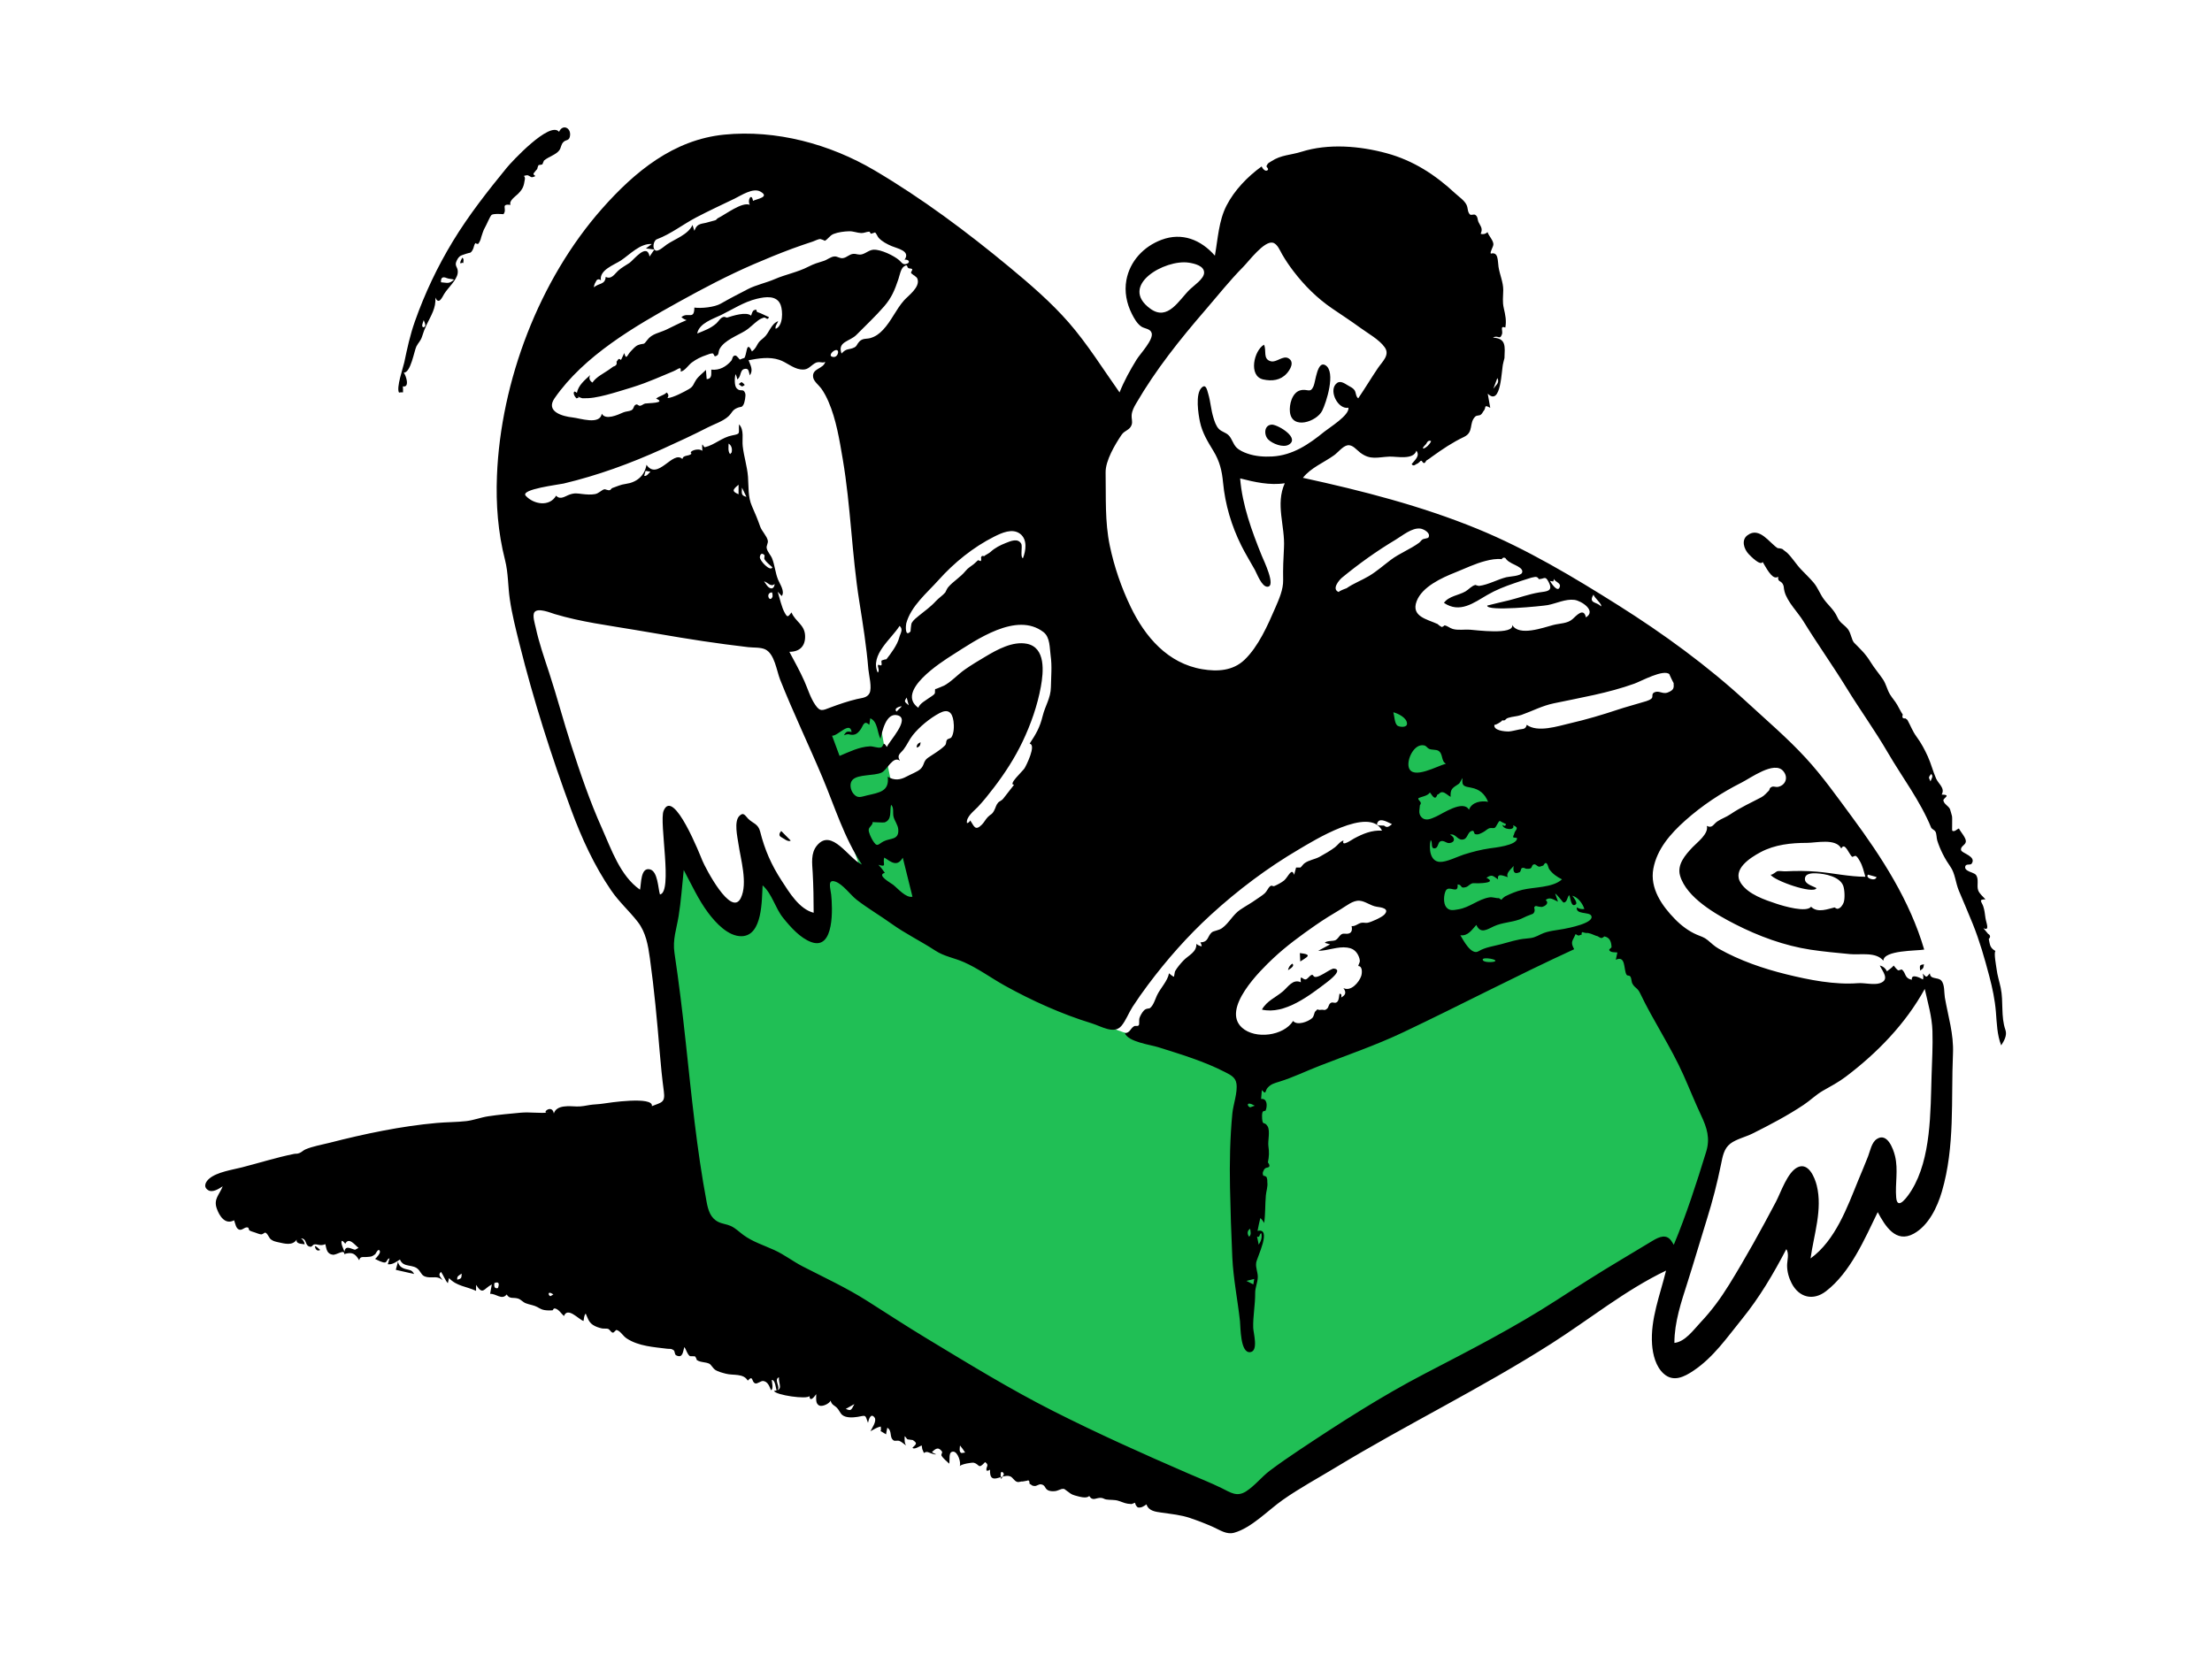 <svg width="363" height="273" viewBox="0 0 363 273" fill="none" xmlns="http://www.w3.org/2000/svg">
<path fill-rule="evenodd" clip-rule="evenodd" d="M107.501 149.267C109.183 161.884 110.865 174.501 112.548 187.119L113.906 197.307C114.078 198.593 113.916 201.129 114.569 202.28C114.8 202.686 115.406 202.879 115.852 203.118C117.387 203.942 118.922 204.767 120.457 205.591C133.442 212.562 146.427 219.534 159.412 226.505C171.874 233.195 184.335 239.886 196.797 246.577C198.087 247.269 200.172 249.076 201.564 248.6C202.888 248.147 204.24 247.031 205.442 246.328C207.748 244.976 210.054 243.625 212.36 242.273C226.315 234.095 240.27 225.916 254.225 217.738C259.982 214.364 265.74 210.99 271.497 207.616C273.072 206.693 274.648 205.769 276.223 204.846C277.047 204.363 277.154 204.38 277.479 203.561C278.691 200.497 279.252 196.987 280.11 193.808C281.056 190.304 282.001 186.801 282.947 183.298C283.368 181.734 283.17 181.532 282.483 180.023C281.122 177.036 279.762 174.05 278.401 171.063C275.381 164.434 272.362 157.805 269.341 151.176C268.12 148.496 265.178 146.609 263.061 144.638L230.179 114.024C229.344 113.246 228.509 112.469 227.674 111.691C227.536 116.365 226.613 121.389 227.967 125.904C230.19 133.313 232.413 140.722 234.635 148.132C235.71 151.713 236.784 155.294 237.858 158.875C238.058 159.541 239.273 162.179 238.949 162.764C238.768 163.089 237.233 163.417 236.901 163.543C235.473 164.087 234.044 164.63 232.616 165.173C228.636 166.687 224.657 168.201 220.677 169.715C217.098 171.077 213.519 172.439 209.939 173.8C208.726 174.262 207.3 175.117 206.018 175.046C204.872 174.982 203.568 174.415 202.458 174.129C200.507 173.627 198.556 173.124 196.605 172.621C192.773 171.634 188.941 170.647 185.109 169.66C180.798 168.55 177.157 165.288 173.47 162.874C167.132 158.724 160.794 154.574 154.457 150.425C153.006 149.475 153.001 148.933 152.423 147.199C151.123 143.301 149.824 139.403 148.525 135.505C147.831 133.423 146.978 131.333 146.454 129.202C145.589 125.686 145.077 122.046 144.392 118.49C144.186 117.417 143.979 116.344 143.773 115.272C141.119 116.348 138.465 117.426 135.81 118.503C135.426 118.659 133.551 119.125 133.385 119.507C133.279 119.749 133.837 120.846 133.916 121.082C136.117 127.6 138.318 134.117 140.519 140.635C141.211 142.685 141.903 144.736 142.595 146.786C140.941 144.186 139.287 141.587 137.633 138.987C136.333 143.359 135.033 147.731 133.733 152.103C130.661 148.558 127.589 145.013 124.516 141.469C123.453 145.013 122.389 148.558 121.326 152.103C118.017 147.731 114.709 143.359 111.4 138.987C111.007 141.269 110.613 143.55 110.22 145.832C110.101 146.52 110.125 148.496 109.667 149.041C109.289 149.49 108.202 149.267 107.501 149.267Z" fill="#20BF55"/>
<path fill-rule="evenodd" clip-rule="evenodd" d="M316.982 176.54C316.796 182.48 316.925 190.189 313.675 195.411C313.15 196.254 311.373 198.879 311.175 196.57C310.98 194.303 311.538 192.057 310.985 189.764C310.69 188.536 309.695 185.856 307.996 186.964C307.13 187.529 306.901 188.924 306.562 189.805C306.061 191.108 305.5 192.39 304.972 193.683C303.128 198.196 301.219 203.581 297.121 206.568C297.657 202.676 299.119 198.521 298.136 194.587C297.802 193.247 296.787 190.798 295.04 191.584C293.338 192.349 292.235 195.765 291.432 197.285C288.996 201.896 286.505 206.42 283.763 210.859C282.384 213.091 280.894 215.132 279.089 217.042C277.961 218.236 276.554 220.255 274.776 220.433C274.776 217.029 275.896 213.74 276.918 210.534C278.018 207.087 279.021 203.611 280.101 200.157C281.038 197.161 281.807 194.188 282.43 191.116C282.688 189.846 282.893 188.53 283.976 187.71C284.949 186.972 286.487 186.621 287.572 186.079C290.422 184.655 293.354 183.119 296.001 181.349C297.089 180.622 298.025 179.684 299.163 179.032C300.46 178.289 301.671 177.664 302.871 176.759C308.048 172.854 312.716 168.05 315.861 162.331C316.372 164.628 317.048 166.873 317.123 169.242C317.199 171.67 317.059 174.114 316.982 176.54ZM274.369 203.84C273.541 202.441 272.28 203.014 271.168 203.688C269.443 204.734 267.713 205.773 265.979 206.806C262.451 208.908 258.988 211.12 255.541 213.352C248.524 217.894 241.262 221.612 233.864 225.456C226.714 229.172 219.847 233.593 213.147 238.063C211.537 239.137 209.939 240.236 208.393 241.401C207.02 242.435 205.923 243.887 204.478 244.808C202.974 245.766 201.94 244.989 200.501 244.282C198.701 243.398 196.826 242.657 194.987 241.86C187.564 238.641 180.12 235.301 172.899 231.648C165.722 228.018 158.922 223.835 152.045 219.681C148.77 217.703 145.551 215.599 142.321 213.548C138.883 211.365 135.323 209.73 131.717 207.874C130.121 207.053 128.708 205.938 127.069 205.192C125.346 204.407 123.526 203.844 121.984 202.712C121.292 202.205 120.709 201.598 119.918 201.239C119.269 200.944 118.532 200.895 117.891 200.582C116.588 199.945 116.214 198.653 115.962 197.309C114.338 188.682 113.475 179.816 112.534 171.092C112.005 166.187 111.415 161.3 110.684 156.421C110.354 154.221 111.017 152.516 111.365 150.376C111.771 147.877 111.932 145.325 112.204 142.808C113.489 145.188 114.6 147.686 116.234 149.858C117.439 151.459 119.497 153.729 121.716 153.675C125.165 153.592 125.007 147.677 125.146 145.329C126.717 146.731 127.193 149.015 128.497 150.644C129.687 152.13 131.307 153.975 133.135 154.641C136.984 156.043 136.614 148.898 136.402 146.872C136.296 145.856 135.722 144.248 137.084 144.711C138.337 145.138 139.558 146.907 140.612 147.718C142.433 149.122 144.432 150.287 146.3 151.627C148.619 153.289 151.121 154.49 153.485 156.037C154.964 157.005 156.577 157.223 158.189 157.935C160.55 158.978 162.637 160.533 164.884 161.783C169.336 164.259 174.274 166.479 179.143 167.971C180.718 168.454 182.817 169.815 184.012 168.416C184.748 167.555 185.232 166.241 185.856 165.276C186.647 164.054 187.486 162.865 188.357 161.7C191.455 157.559 194.892 153.649 198.71 150.156C203.151 146.093 208.008 142.437 213.202 139.392C215.434 138.084 224.754 132.219 226.802 136.347C225.119 136.242 223.66 136.858 222.22 137.629C221.869 137.817 220.057 139.111 220.481 137.97C219.955 138.069 219.493 138.755 219.095 139.06C218.406 139.588 217.361 140.197 216.564 140.634C215.775 141.065 214.801 141.171 214.083 141.694C213.82 141.885 213.661 142.195 213.411 142.401L212.693 142.407C212.586 142.804 212.478 143.201 212.371 143.599C211.966 142.299 211.387 143.99 210.71 144.539C210.302 144.869 209.657 145.209 209.178 145.422C208.819 145.581 208.764 145.211 208.416 145.492C208.107 145.742 207.91 146.293 207.577 146.606C207.169 146.99 206.647 147.288 206.192 147.615C205.321 148.243 204.399 148.735 203.517 149.33C202.329 150.131 201.706 151.507 200.553 152.344C200.007 152.741 199.159 152.787 198.863 153.041C198.122 153.678 198.366 154.644 196.984 154.686C197.109 154.888 197.185 155.106 197.211 155.342C196.882 155.285 196.589 155.149 196.332 154.932C196.39 156.311 195.034 156.803 194.221 157.652C193.752 158.142 193.169 158.83 192.838 159.418C192.783 159.517 192.678 160.303 192.656 160.314C192.53 160.374 191.766 159.703 191.839 159.759C191.625 161.033 190.393 162.237 189.853 163.417C189.568 164.038 189.279 165.037 188.719 165.474C188.567 165.593 188.098 165.469 187.71 165.882C187.426 166.185 187.098 166.744 186.982 167.146C186.905 167.414 186.998 168.108 186.887 168.269C186.685 168.564 186.369 168.268 186.051 168.486C185.464 168.888 185.449 169.516 184.591 169.598C185.183 171.037 188.757 171.48 190.056 171.889C193.731 173.046 197.586 174.201 201.02 175.972C201.909 176.43 202.749 176.807 202.906 177.863C203.126 179.331 202.378 181.284 202.235 182.767C201.848 186.772 201.769 190.896 201.85 194.918C201.926 198.728 202.05 202.574 202.227 206.379C202.392 209.908 203.103 213.366 203.487 216.87C203.592 217.831 203.522 222.167 205.176 221.949C206.556 221.767 205.684 218.805 205.658 217.956C205.601 216.077 205.996 214.158 205.98 212.263C205.972 211.351 206.37 210.566 206.408 209.694C206.446 208.832 206.018 208.151 206.147 207.258C206.27 206.401 208.804 201.47 206.37 202.048C206.513 201.343 206.637 200.632 206.826 199.938C207.086 200.172 207.296 200.445 207.454 200.757C207.67 199.243 207.598 197.731 207.733 196.216C207.793 195.53 208.071 194.778 207.976 194.086C207.994 193.799 207.958 193.517 207.867 193.242C207.717 193.083 207.532 193 207.312 192.992C207.196 192.613 207.166 192.509 207.372 192.137C207.46 191.885 207.635 191.727 207.897 191.665C208.396 191.606 208.453 191.319 208.068 190.804C208.269 189.789 208.295 189.148 208.15 188.135C208.028 187.284 208.476 185.636 208.019 184.878C207.486 183.992 207.221 184.852 207.121 183.624C207.1 183.364 207.083 182.822 207.188 182.563C207.302 182.281 207.646 182.396 207.69 182.296C207.989 181.614 208.009 180.27 206.952 180.387C206.993 179.899 207.035 179.412 207.076 178.924C207.84 179.804 207.573 179.059 208.006 178.571C208.589 177.912 209.16 177.799 209.994 177.538C212.217 176.845 214.359 175.801 216.531 174.955C221.131 173.162 225.817 171.562 230.282 169.443C239.673 164.987 248.878 160.15 258.327 155.812C257.652 154.559 258.072 154.498 258.566 153.322C259.224 153.779 259.086 153.46 259.554 153.432C259.512 153.04 259.634 152.921 259.92 153.077C260.148 153.147 260.382 153.172 260.621 153.151C261.206 153.251 261.684 153.573 262.216 153.696C262.39 153.824 262.582 153.921 262.791 153.986C262.979 153.943 263.139 153.85 263.272 153.707C264.133 153.866 264.423 154.514 264.46 155.453C264.467 155.617 263.967 155.784 264.11 156.003C264.36 156.387 265.033 156.295 265.418 156.344C265.334 156.743 265.249 157.141 265.165 157.539C266.854 156.759 266.414 159.199 266.926 160.001C267.069 160.225 267.387 160.046 267.552 160.305C267.768 160.643 267.703 161.122 267.887 161.459C268.303 162.221 268.719 162.128 269.133 163.001C271.299 167.555 274.18 171.799 276.259 176.452C277.248 178.666 278.141 180.919 279.174 183.114C280.125 185.134 280.669 186.852 279.991 189.058C278.419 194.175 276.738 199.386 274.678 204.33C274.575 204.166 274.472 204.003 274.369 203.84ZM164.727 242.04C164.58 242.291 164.432 242.542 164.285 242.794C163.957 240.909 164.83 241.783 164.727 242.04ZM157.794 238.512C157.322 238.371 157.526 237.599 157.541 237.269C157.84 237.642 158.133 238.021 158.382 238.431C158.186 238.458 157.99 238.485 157.794 238.512ZM138.792 231.269C139.289 230.991 139.646 230.791 140.208 230.476C139.636 231.59 139.636 231.59 138.792 231.269ZM108.898 133.097C108.14 134.958 110.452 146.45 108.3 146.825C107.991 145.816 107.952 143.039 106.674 142.708C105.089 142.296 105.245 145.155 105.028 146.039C101.773 143.774 100.327 139.401 98.772 135.934C96.79 131.516 95.23 126.921 93.74 122.318C92.466 118.382 91.413 114.376 90.126 110.447C89.318 107.979 88.446 105.505 87.902 102.961C87.784 102.408 87.319 101.007 87.714 100.482C88.288 99.718 90.354 100.593 91.02 100.793C95.339 102.093 99.819 102.652 104.256 103.407C109.186 104.246 114.105 105.112 119.064 105.763C120.304 105.925 121.544 106.079 122.784 106.228C123.589 106.325 124.807 106.228 125.572 106.589C127.119 107.319 127.448 110.113 128.022 111.562C130.166 116.968 132.689 122.204 134.946 127.562C136.979 132.388 138.521 137.523 141.444 141.918C139.264 140.952 136.501 135.843 134.066 138.787C133.018 140.054 133.282 141.722 133.366 143.237C133.487 145.428 133.525 147.635 133.525 149.829C131.142 149.21 129.54 146.504 128.289 144.588C126.579 141.97 125.503 139.503 124.746 136.502C124.418 135.202 123.549 135.17 122.776 134.392C122.28 133.892 122.03 133.219 121.319 133.946C120.424 134.86 121.019 137.39 121.174 138.469C121.541 141.037 122.744 144.988 121.574 147.401C119.995 150.657 115.764 142.465 115.269 141.281C115.017 140.679 110.516 129.128 108.898 133.097ZM105.943 77.297C106.209 77.338 106.475 77.378 106.742 77.419C106.527 77.609 106.08 78.274 105.715 78.098C105.791 77.831 105.867 77.564 105.943 77.297ZM120.062 74.267C119.979 74.359 119.895 74.45 119.811 74.542C119.429 74.064 119.564 73.368 119.564 72.815C120.069 73.12 120.193 73.731 120.062 74.267ZM121.203 79.569V81.131C120.145 80.672 120.124 80.435 121.203 79.569ZM122.488 81.555C121.747 81.351 121.658 81.187 121.762 80.047C122.07 80.686 122.272 81.106 122.488 81.555ZM126.757 93.122C126.446 93.921 124.63 92.016 124.696 91.445C124.76 90.901 125.039 90.739 125.424 91.089C125.551 91.205 125.362 91.623 125.443 91.769C125.736 92.295 126.327 92.725 126.757 93.122ZM126.777 97.94C126.322 99.076 125.511 97.287 126.7 97.238C126.778 97.466 126.804 97.7 126.777 97.94ZM125.894 96.148C125.718 95.913 125.547 95.675 125.381 95.432C125.993 95.556 126.48 96.449 127.126 95.853C127.049 96.761 126.404 96.786 125.894 96.148ZM86.282 81.385C85.297 80.31 91.72 79.556 92.495 79.371C98.119 78.03 103.429 76.089 108.687 73.708C111.195 72.573 113.691 71.423 116.14 70.164C117.198 69.62 118.648 69.159 119.531 68.343C120.162 67.761 120.137 67.32 120.956 66.973C121.652 66.679 121.687 66.957 122.006 66.425C122.197 66.106 122.414 64.937 122.302 64.591C121.996 63.647 121.545 64.412 120.912 63.762C120.455 63.293 120.566 61.959 120.691 61.407C120.852 61.67 120.945 61.956 120.97 62.264C121.657 61.925 121.38 60.761 122.132 60.57C122.924 60.369 122.842 60.987 123.049 61.618C123.648 60.739 123.168 59.989 122.844 59.13C124.491 58.822 126.261 58.523 127.894 59.071C129.075 59.467 130.085 60.441 131.332 60.629C132.553 60.813 132.788 60.234 133.688 59.647C134.418 59.17 135.046 59.731 135.422 59.371C135.19 60.587 133.197 60.421 133.442 61.94C133.553 62.624 134.391 63.238 134.772 63.77C135.251 64.438 135.633 65.177 135.959 65.929C137.228 68.857 137.77 72.254 138.302 75.384C139.616 83.112 139.782 90.991 141.018 98.743C141.607 102.436 142.197 106.13 142.503 109.859C142.58 110.791 143.149 112.906 142.683 113.802C142.289 114.56 141.413 114.562 140.644 114.745C139.139 115.103 137.725 115.589 136.281 116.127C134.987 116.61 134.611 116.906 133.78 115.688C132.976 114.51 132.579 113.105 132.004 111.813C131.272 110.167 130.387 108.579 129.538 106.992C131.206 106.992 132.166 106.091 132.122 104.395C132.074 102.517 130.529 102.072 129.893 100.528C129.273 101.332 129.221 101.355 128.78 100.592C128.275 99.718 127.935 98.121 127.626 97.13C127.847 97.366 128.067 97.602 128.288 97.837C128.845 97.071 127.973 95.863 127.681 95.141C127.231 94.026 127.151 92.821 126.724 91.71C126.491 91.104 125.952 90.626 125.82 89.993C125.731 89.57 126.085 89.167 126.001 88.737C125.855 87.988 125.008 87.185 124.745 86.423C124.34 85.252 123.9 84.221 123.397 83.08C122.717 81.535 122.875 79.914 122.75 78.271C122.621 76.566 122.076 74.936 121.883 73.239C121.749 72.066 122.167 70.59 121.28 69.651C121.176 71.212 121.623 71.188 120.157 71.469C118.487 71.788 117.276 73.032 115.697 73.403C115.372 73.48 115.135 72.058 115.262 73.997C114.505 73.438 112.888 74.132 113.491 74.464C113.035 74.953 112.134 74.615 111.984 75.347C110.431 73.837 107.941 78.976 106.091 76.296C105.786 78.112 104.471 79.187 102.705 79.427C101.817 79.547 101.269 79.844 100.481 80.11C100.321 80.163 100.263 80.393 100.073 80.455C99.784 80.55 99.359 80.265 99.151 80.32C98.727 80.433 98.255 80.991 97.662 81.102C96.983 81.23 96.242 81.171 95.562 81.092C94.712 80.994 94.338 80.893 93.506 81.173C92.757 81.425 91.955 82.131 91.261 81.362C90.169 83.251 87.567 82.789 86.282 81.385ZM136.742 58.598C135.916 58.499 136.489 57.788 136.872 57.575C137.911 56.996 137.633 58.705 136.742 58.598ZM91.005 65.374C95.853 58.38 104.145 53.575 111.441 49.531C115.427 47.323 119.494 45.182 123.679 43.374C125.759 42.476 127.864 41.613 129.988 40.824C131.123 40.402 132.271 40.019 133.42 39.637C133.738 39.532 134.315 39.209 134.648 39.24C134.591 39.235 135.474 39.475 135.301 39.55C135.87 39.303 136.141 38.656 136.81 38.398C137.562 38.107 138.52 37.987 139.326 37.961C140.039 37.938 140.656 38.232 141.335 38.255C141.782 38.27 142.161 38.058 142.598 38.027C142.822 38.011 142.802 38.346 142.937 38.365C142.995 38.374 143.591 38.15 143.596 38.154C143.813 38.293 144.005 38.837 144.201 39.05C144.764 39.659 145.589 40.083 146.339 40.403C147.251 40.793 149.477 41.185 148.445 42.628C149.178 42.523 149.519 43.185 148.602 43.353C148.105 43.444 147.892 42.989 147.523 42.678C146.671 41.962 144.601 40.943 143.373 40.989C142.682 41.014 142.149 41.539 141.512 41.729C140.885 41.916 140.574 41.626 140.024 41.672C139.381 41.726 138.967 42.27 138.354 42.367C137.78 42.457 137.46 42.066 136.947 42.093C136.337 42.126 135.747 42.655 135.165 42.833C134.239 43.116 133.559 43.309 132.655 43.778C130.903 44.687 128.947 45.032 127.141 45.815C125.698 46.441 124.061 46.77 122.725 47.462C121.24 48.231 119.748 48.997 118.293 49.833C117.243 50.436 115.107 50.644 113.948 50.49C113.931 52.624 112.881 51.128 111.823 52.063C112.074 52.283 112.358 52.446 112.675 52.55C111.528 53.008 110.468 53.578 109.357 54.104C108.209 54.649 106.984 54.769 106.23 55.798C105.535 56.747 105.77 56.258 104.733 56.631C104.258 56.803 103.844 57.326 103.501 57.677C102.912 58.282 102.782 59.196 102.445 57.955C102.347 58.106 101.961 59.07 101.885 59.094C101.464 58.647 101.403 59.177 101.168 59.367C101.292 59.779 101.114 60.049 100.636 60.177C100.394 60.357 100.148 60.534 99.901 60.707C99.002 61.33 97.857 61.865 97.224 62.794C96.757 62.519 96.584 62.043 96.869 61.558C95.976 62.38 94.912 63.225 94.67 64.491C94.559 64.384 94.43 64.307 94.283 64.259C93.921 64.504 94.393 65.233 94.623 65.397C95.624 65.008 94.372 65.149 95.046 65.212C95.237 65.229 95.434 65.373 95.646 65.375C96.267 65.383 96.85 65.354 97.465 65.259C98.822 65.05 100.156 64.66 101.47 64.27C102.9 63.844 104.331 63.419 105.731 62.898C106.883 62.468 108.016 61.989 109.148 61.512C109.601 61.321 110.053 61.128 110.506 60.939C111.366 60.579 111.82 59.989 111.7 61C112.385 60.887 112.979 59.918 113.505 59.523C114.245 58.967 115.077 58.553 115.954 58.269C116.309 58.155 116.57 58.008 116.937 58.008C117.118 58.007 117.225 58.515 117.339 58.487C118.126 58.296 117.767 57.86 118.121 57.232C118.895 55.859 120.979 55.1 122.259 54.32C123.072 53.825 123.648 53.159 124.398 52.61C124.749 52.354 125.004 52.241 125.372 52.132C125.653 52.049 125.999 52.695 126.181 52.046C125.526 51.778 124.987 51.448 124.357 51.253C123.911 51.114 124.446 50.64 123.739 50.922C123.456 51.036 123.358 51.584 123.254 51.814C122.465 51.11 120.248 51.84 119.312 52.135C119.247 52.155 118.958 52.002 118.822 52.012C118.282 52.048 117.906 52.775 117.55 53.088C116.605 53.921 115.579 54.269 114.415 54.744C114.725 53.052 117.002 52.358 118.331 51.71C120.274 50.762 122.082 49.552 124.209 49.042C125.626 48.702 127.503 48.429 128.115 50.076C128.481 51.063 128.527 53.516 127.288 53.972C127.157 53.511 127.576 53.117 127.702 52.717C126.469 53.188 126.266 54.669 125.329 55.442C124.803 55.877 124.615 56.016 124.36 56.436C124.107 56.852 123.986 57.241 123.394 57.685C122.426 55.629 122.59 58.445 122.099 58.799C122.296 58.657 121.298 59.072 121.418 59.028C121.371 59.045 120.937 58.341 120.655 58.356C120.142 58.383 120.241 58.947 119.994 59.231C119.156 60.194 118.074 60.825 116.726 60.673C116.694 61.358 116.905 62.176 115.97 62.238L115.848 60.72C115.339 61.235 114.669 61.724 114.255 62.32C113.784 62.998 113.835 63.416 113.053 63.868C112.236 64.34 110.499 65.271 109.526 65.352C109.767 65.01 109.724 64.702 109.4 64.428C108.911 64.932 108.189 64.982 107.669 65.437C109.475 66.192 106.281 66.153 105.876 66.238C105.604 66.296 105.368 66.543 105.093 66.598C104.728 66.672 104.681 66.289 104.367 66.41C103.907 66.588 104.094 67.091 103.613 67.343C103.268 67.525 102.682 67.522 102.293 67.694C101.364 68.106 99.387 69.016 98.759 67.912C98.441 69.807 95.194 68.653 93.992 68.526C92.345 68.351 89.478 67.578 91.005 65.374ZM97.92 45.984C98.153 45.785 98.386 45.8 98.619 46.028C98.294 44.313 100.806 43.48 101.902 42.751C103.355 41.784 105.066 39.908 106.968 40.056C106.643 40.297 106.32 40.537 105.996 40.777C106.458 40.837 106.921 40.897 107.383 40.957C107.122 41.34 106.861 41.722 106.6 42.105C106.173 39.752 103.946 42.722 103.302 43.155C102.653 43.591 102.005 43.916 101.428 44.447C100.857 44.974 100.341 45.921 99.397 45.448C99.31 46.791 98.23 46.427 97.483 47.171C97.452 46.704 97.719 46.374 97.92 45.984ZM107.787 39.278C110.086 38.416 112.087 36.824 114.253 35.687C116.322 34.601 118.433 33.625 120.537 32.612C121.604 32.097 123.559 30.767 124.779 31.445C126.424 32.36 124.159 32.656 123.57 32.972C123.352 31.563 122.59 32.84 123.045 33.624C121.789 33.082 119.05 35.204 117.852 35.789C117.581 35.922 117.702 35.998 117.394 36.154C117.318 36.192 116.532 36.371 116.307 36.447C115.179 36.824 114.435 36.525 113.949 37.886C113.848 37.566 113.746 37.245 113.644 36.924C112.938 38.51 110.792 39.204 109.419 40.141C109.065 40.383 108.055 41.321 107.606 41.127C106.982 40.857 107.232 39.485 107.787 39.278ZM149.258 44.058C150.228 44.122 149.292 44.575 149.559 44.874C149.529 44.841 150.143 45.365 150.063 45.221C150.171 45.414 150.432 45.407 150.565 45.801C151.024 47.154 149.02 48.552 148.344 49.32C147.029 50.813 146.27 52.705 144.9 54.15C144.281 54.803 143.666 55.254 142.808 55.498C142.208 55.668 141.573 55.486 141.022 56.063C140.578 56.528 140.678 56.792 140.187 57.039C139.322 57.474 138.941 57.092 138.1 58.034C137.375 56.065 139.456 56.068 140.542 54.968C142.041 53.449 143.683 51.916 145.089 50.291C146.337 48.847 146.837 47.581 147.43 45.828C147.617 45.275 147.821 44.089 148.336 43.742C149.138 43.201 148.656 44.018 149.258 44.058ZM154.03 95.204C156.576 92.357 159.734 89.8 163.157 88.085C164.38 87.472 166.122 86.668 167.39 87.612C168.633 88.537 168.366 90.382 167.865 91.638C167.384 91.45 167.838 89.685 167.588 89.249C167.045 88.297 165.871 88.803 165.073 89.122C164.138 89.495 163.303 89.908 162.563 90.586C162.262 90.861 161.687 91.107 161.494 91.296C161.205 91.176 161.035 91.263 160.984 91.558C161.043 91.739 161.036 91.917 160.962 92.092C160.92 92.148 160.544 91.92 160.49 91.965C160.246 92.174 160.018 92.42 159.778 92.614C159.296 93.003 158.886 93.188 158.443 93.731C157.586 94.78 156.453 95.395 155.593 96.395C155.399 96.622 155.166 97.201 155.122 97.252C154.687 97.76 154.043 98.161 153.552 98.699C152.704 99.627 151.798 100.25 150.819 101.046C150.398 101.389 149.906 101.758 149.626 102.234C149.498 102.452 149.426 103.643 149.421 103.648C148.461 104.7 148.648 102.585 148.721 102.32C149.5 99.466 152.136 97.324 154.03 95.204ZM148.791 114.498C148.91 114.946 149.008 115.317 149.13 115.772C148.369 115.147 148.369 115.147 148.791 114.498ZM147.969 115.966C147.689 116.248 147.408 116.528 147.125 116.806C146.502 116.148 148.083 115.853 147.969 115.966ZM147.573 104.636C147.276 105.84 146.186 107.3 145.436 108.251C145.519 108.146 144.797 108.357 144.714 108.405C144.448 108.559 145.087 109.561 144.162 109.114C143.834 109.299 144.48 110.056 144.034 110.394C142.745 107.457 146.264 104.913 147.627 102.733C148.293 103.345 147.741 103.96 147.573 104.636ZM139.201 120.515C140.141 120.756 140.63 120.604 141.265 119.681C141.646 119.127 141.785 118.145 142.658 118.974L142.812 117.908C144.057 118.419 143.952 120.265 144.496 121.288C144.761 120.13 145.388 116.897 147.309 117.416C149.464 117.998 145.876 121.705 145.543 122.614C144.811 121.476 145.099 122.534 144.54 122.694C144.06 122.832 143.311 122.479 142.728 122.511C140.955 122.608 139.397 123.405 137.777 124.081C137.367 122.975 136.957 121.869 136.547 120.764C137.501 120.837 139.473 118.299 139.753 120.144C139.045 120.021 138.846 120.052 138.502 120.696C138.722 120.584 138.955 120.524 139.201 120.515ZM143.182 134.946C143.179 134.938 145.016 135.051 145.18 134.991C146.437 134.532 145.972 133.106 146.229 132.098C146.747 132.575 146.472 133.444 146.632 134.061C146.82 134.786 147.363 135.403 147.413 136.178C147.528 137.929 146.091 137.54 145.002 138.107C144.071 138.591 143.968 139.2 143.182 137.895C142.97 137.542 142.512 136.622 142.559 136.171C142.605 135.723 143.314 135.351 143.182 134.946ZM144.662 142.523L144.154 141.954C145.668 142.417 144.775 141.72 145.123 140.768C146.285 141.541 147.232 142.337 148.152 140.788L149.74 147.193C148.673 147.444 147.297 145.796 146.565 145.23C146.143 144.903 143.798 143.643 145.206 143.276C145.024 143.025 144.843 142.774 144.662 142.523ZM155.029 122.408C154.147 123.246 153.259 123.716 152.299 124.375C151.457 124.953 151.747 125.617 151.017 126.262C150.533 126.691 149.397 127.128 148.798 127.455C147.731 128.038 146.776 128.149 145.679 127.497C145.977 129.901 144.331 130.089 142.282 130.565C141.304 130.792 140.726 131.139 140.021 130.244C139.539 129.632 139.35 128.522 139.95 127.962C140.903 127.071 143.443 127.379 144.666 126.819C145.594 126.394 146.539 124.001 147.684 124.872C147.093 123.931 147.782 123.677 148.295 123.006C148.858 122.271 149.203 121.411 149.785 120.681C150.891 119.294 152.589 117.899 154.16 117.063C155.542 116.327 156.268 116.848 156.475 118.393C156.579 119.17 156.575 120.327 156.14 121.016C156.002 121.236 155.544 121.238 155.406 121.445C155.164 121.805 155.386 122.068 155.029 122.408ZM171.248 103.764C172.351 104.618 172.243 106.412 172.417 107.633C172.662 109.355 172.484 111.021 172.458 112.775C172.43 114.612 171.529 115.809 171.105 117.531C170.633 119.447 170.024 120.461 168.967 122.069C170.114 122.249 168.407 125.675 168.125 126.119C167.82 126.6 165.355 128.818 166.412 128.818C165.829 129.587 165.195 130.376 164.614 131.123C164.385 131.417 163.984 131.533 163.804 131.74C163.437 132.163 163.415 132.539 163.152 133.032C162.753 133.779 162.622 133.58 162.098 134.122C161.736 134.497 161.499 134.991 161.143 135.351C159.997 136.507 159.851 135.56 159.211 134.669C159.112 134.907 158.938 135.057 158.687 135.118C158.487 134.109 159.868 133.091 160.449 132.478C161.4 131.475 162.269 130.369 163.11 129.271C164.911 126.918 166.529 124.419 167.806 121.742C169.164 118.893 170.249 115.81 170.813 112.701C171.243 110.332 171.651 106.268 168.485 105.666C166.183 105.228 163.645 106.626 161.747 107.759C160.59 108.449 159.427 109.135 158.325 109.911C157.129 110.752 156.095 111.943 154.797 112.619C155.507 112.249 153.164 113.361 153.523 113.048C153.355 113.194 153.5 113.641 153.389 113.842C153.245 114.104 152.742 114.363 152.516 114.532C151.921 114.98 150.969 115.437 150.699 116.176C146.921 113.481 154.433 108.697 156.359 107.479C160.178 105.062 166.825 100.34 171.248 103.764ZM181.437 77.556C181.401 75.615 182.982 72.966 184.049 71.383C184.571 70.609 185.405 70.64 185.711 69.726C185.888 69.2 185.656 68.649 185.709 68.12C185.78 67.406 186.089 66.833 186.447 66.219C189.677 60.669 193.602 55.756 197.783 50.914C199.844 48.527 201.798 46.048 204.021 43.805C204.95 42.869 207.446 39.502 208.874 39.839C209.63 40.017 210.07 41.171 210.411 41.76C210.976 42.733 211.596 43.646 212.282 44.541C214.093 46.905 216.181 48.98 218.647 50.656C220.187 51.703 221.743 52.721 223.249 53.818C224.489 54.721 226.363 55.753 227.248 57.021C228.134 58.289 226.833 59.363 226.123 60.416C225.018 62.053 224.002 63.749 222.893 65.385C222.452 65.068 222.566 64.424 222.264 64.019C221.996 63.659 221.617 63.512 221.247 63.29C220.537 62.865 219.841 62.345 219.201 63.058C218.079 64.304 219.621 67.25 221.283 66.927C221.479 68.157 218.16 70.183 217.329 70.86C214.776 72.937 212.143 74.742 208.772 74.93C207.407 75.006 205.988 74.902 204.691 74.446C204.07 74.227 203.384 73.927 202.908 73.45C202.338 72.879 202.192 72.03 201.639 71.465C201.16 70.974 200.501 70.899 200.022 70.407C199.542 69.915 199.304 69.137 199.11 68.499C198.729 67.253 198.657 65.939 198.291 64.69C198.071 63.939 197.89 62.935 197.173 63.656C196.13 64.705 196.654 68.002 196.921 69.258C197.302 71.051 198.197 72.496 199.135 74.038C200.152 75.71 200.527 77.262 200.709 79.198C201.05 82.821 202.09 86.298 203.708 89.558C204.389 90.93 205.205 92.221 205.94 93.562C206.283 94.188 207.053 96.322 207.987 96.311C209.479 96.293 207.354 91.941 207.059 91.21C205.424 87.163 203.862 82.91 203.512 78.529C205.855 79.132 208.41 79.705 210.837 79.323C209.27 82.826 210.907 86.314 210.706 89.92C210.606 91.728 210.534 93.396 210.571 95.199C210.604 96.78 209.89 98.36 209.273 99.79C208.047 102.629 206.504 106.132 204.228 108.306C202.324 110.125 199.778 110.267 197.292 109.848C191.635 108.895 187.918 104.547 185.544 99.608C184.018 96.435 182.852 93.048 182.129 89.603C181.291 85.615 181.512 81.6 181.437 77.556ZM188.784 50.681C183.505 46.861 191.176 42.524 195.081 43.114C195.997 43.253 197.682 43.631 197.596 44.827C197.526 45.804 195.896 46.893 195.271 47.496C193.487 49.216 191.671 52.77 188.784 50.681ZM227.187 135.553C227.006 135.39 225.529 135.789 226.114 134.915C226.6 134.188 227.949 135.099 228.439 135.285C228.035 135.564 227.684 135.996 227.187 135.553ZM205.206 181.75C204.752 181.806 204.278 180.582 205.913 181.496C205.678 181.581 205.441 181.665 205.206 181.75ZM205.159 201.694C205.215 202.242 205.383 202.604 204.993 203.003C204.664 202.597 204.621 202.024 205.159 201.694ZM205.823 209.934C205.775 210.233 205.726 210.531 205.679 210.829C205.301 210.638 204.924 210.447 204.546 210.256C204.971 210.149 205.397 210.042 205.823 209.934ZM206.285 202.986C206.848 203.196 206.586 202.523 206.995 202.428C207.141 203.129 206.961 203.729 206.558 204.307C206.52 204.171 206.314 202.996 206.285 202.986ZM220.672 153.259C219.882 153.158 219.763 153.993 219.174 154.317C218.794 154.526 217.637 154.369 217.421 154.769C217.706 154.851 217.991 154.934 218.276 155.016C217.624 155.368 216.971 155.72 216.318 156.071C217.888 156.071 219.524 155.322 221.083 155.542C221.742 155.635 222.225 155.858 222.638 156.394C222.889 156.719 223.11 157.243 223.15 157.641C223.194 158.072 222.858 158.37 222.917 158.575C223.62 158.595 223.537 159.747 223.379 160.217C223.037 161.235 221.678 162.83 220.461 162.184C220.97 162.907 220.84 163.32 220.087 163.739C220.155 163.5 220.206 163.082 219.821 163.124C219.722 163.524 219.76 164.159 219.433 164.461C219.066 164.799 218.74 164.404 218.389 164.624C217.974 164.885 218.099 165.295 217.772 165.577C217.341 165.951 217.279 165.686 216.763 165.758C215.981 165.869 216.48 165.383 215.854 166.016C215.637 166.235 215.674 166.803 215.323 167.123C214.649 167.736 212.85 168.376 212.204 167.589C210.651 170.05 205.996 170.641 203.829 168.698C200.374 165.599 206.817 159.297 208.944 157.3C211.079 155.296 213.451 153.564 215.85 151.893C217.214 150.944 218.613 150.082 220.042 149.236C220.923 148.714 222.03 147.761 223.113 147.852C224.084 147.935 224.914 148.688 225.936 148.838C226.676 148.945 228.113 149.123 227.18 150.127C226.743 150.595 225.03 151.353 224.446 151.467C224.103 151.534 223.742 151.406 223.402 151.475C222.828 151.593 222.433 152.079 221.807 152.017C222.005 152.945 221.644 153.383 220.672 153.259ZM230.899 118.792C230.899 119.518 229.573 119.337 229.296 119.09C228.84 118.684 228.824 117.471 228.655 116.919C229.426 117.113 230.898 117.822 230.899 118.792ZM220.218 94.829C223.003 92.54 225.931 90.441 229.027 88.593C230.135 87.931 231.7 86.596 233.077 86.763C233.655 86.833 234.849 87.496 234.414 88.228C234.333 88.364 233.69 88.419 233.491 88.519C233.266 88.631 233.09 88.941 232.881 89.094C231.435 90.155 229.697 90.807 228.246 91.893C227.053 92.786 225.941 93.784 224.658 94.55C223.426 95.284 222.139 95.749 220.97 96.562C220.993 96.545 219.45 97.1 219.752 97.201C218.397 96.748 219.829 95.15 220.218 94.829ZM238.786 93.976C240.44 93.317 242.059 92.517 243.791 92.074C244.655 91.853 245.543 91.686 246.437 91.786C246.589 91.52 246.792 91.461 247.045 91.609C247.242 91.913 247.503 92.146 247.826 92.308C248.319 92.688 250.136 93.184 249.773 94.021C249.533 94.576 247.711 94.621 247.212 94.746C245.705 95.121 244.299 95.966 242.747 96.173C242.601 96.193 242.126 96.016 242.12 96.017C241.515 96.149 241.01 96.778 240.49 97.079C239.37 97.728 237.76 97.836 236.956 98.956C239.561 100.721 241.821 98.97 244.111 97.637C245.483 96.838 246.955 96.263 248.454 95.751C249.238 95.483 250.028 95.205 250.822 94.971C251.151 94.851 251.489 94.765 251.836 94.712C252.158 94.648 252.389 94.765 252.528 95.064C253.488 95.032 253.57 94.43 254.148 95.553C254.963 97.137 253.717 97.057 252.545 97.251C250.921 97.521 249.269 98.128 247.669 98.53C247.3 98.623 244.063 99.374 244.059 99.4C243.912 100.422 253.202 99.476 253.999 99.323C255.407 99.052 256.916 98.283 258.373 98.468C259.492 98.61 262.04 100.252 260.256 101.342C259.905 99.66 258.699 101.049 258.069 101.617C257.23 102.372 256.029 102.299 254.878 102.595C253.305 103 249.278 104.516 248.16 102.583C248.514 104.277 242.094 103.416 241.211 103.36C240.351 103.305 239.24 103.488 238.409 103.243C237.866 103.083 237.564 102.73 237.054 102.651C236.929 102.785 236.779 102.877 236.604 102.926C236.346 102.795 236.112 102.628 235.904 102.427C234.184 101.637 231.524 101.2 232.48 98.683C233.381 96.309 236.601 94.848 238.786 93.976ZM254.901 95.444C254.944 95.296 254.987 95.148 255.029 95C255.035 95.453 256.116 95.647 255.991 96.234C255.714 97.535 254.466 95.58 254.359 95.367C254.54 95.393 254.72 95.418 254.901 95.444ZM261.502 97.605C261.627 98.137 263.065 99.272 262.709 99.533C262.142 98.763 260.575 99.113 261.502 97.605ZM237.249 146.22C237.775 145.176 239.367 146.953 239.199 145.171C240.064 145.249 239.524 145.908 240.561 145.618C240.949 145.51 241.212 145.079 241.685 144.98C241.812 144.953 242.357 144.997 242.545 144.991C243.169 144.972 245.613 144.902 243.931 144.085C244.872 143.462 244.988 143.778 245.838 144.348C245.62 143.169 246.87 143.839 247.452 143.986C247.037 143.313 248.067 142.598 248.402 142.143C248.282 142.843 248.345 143.627 249.358 143.18C249.61 143.068 249.554 142.573 249.754 142.493C250.121 142.345 250.325 142.614 250.457 142.599C250.586 142.584 250.859 142.657 251.131 142.554C251.484 142.421 251.314 141.947 251.762 141.876C252.054 141.831 252.267 142.26 252.623 142.263C252.806 142.265 253.111 142.079 253.25 142.089C253.274 142.091 253.449 141.671 253.662 141.661C253.975 141.646 254.102 142.483 254.216 142.646C254.764 143.422 255.491 143.929 256.331 144.343C254.812 145.735 251.749 145.588 249.839 146.057C248.805 146.311 247.922 146.678 246.976 147.151C246.748 147.3 246.551 147.482 246.386 147.698C246.252 147.609 246.118 147.52 245.984 147.431C245.465 147.463 244.975 147.206 244.391 147.305C242.588 147.609 241.176 148.96 239.343 149.261C238.519 149.396 237.843 149.585 237.306 148.871C236.836 148.245 236.914 146.885 237.249 146.22ZM234.776 137.899C235.185 138.244 234.693 139.369 235.485 139.247C236.046 139.16 235.934 138.289 236.375 138.105C236.954 137.862 237.304 138.437 237.848 138.384C238.863 138.284 238.805 137.398 237.948 137.009C238.839 136.773 239.125 137.827 239.914 137.818C240.951 137.805 240.704 136.582 241.586 136.379C241.968 136.291 241.841 136.853 242.089 136.922C242.585 137.062 242.93 136.822 243.369 136.612C243.762 136.424 244.042 136.06 244.471 135.937C244.666 135.88 245.163 135.983 245.306 135.879C245.595 135.668 245.854 134.848 246.138 134.739C246.08 134.761 247.012 135.229 247.146 135.273C247.064 135.619 246.874 135.66 246.576 135.396C246.576 136.178 248.749 136.421 248.303 135.455C249.478 135.942 248.603 136.192 248.486 136.871C248.439 137.144 248.28 137.136 248.327 137.425C248.349 137.558 248.965 137.443 248.957 137.625C248.905 138.791 245.187 139.15 244.482 139.253C243.024 139.466 241.644 139.824 240.238 140.266C239.191 140.594 237.387 141.535 236.273 141.477C234.671 141.393 234.462 139.303 234.776 137.899ZM231.197 125.994C230.806 124.696 232.06 122.016 233.692 122.351C234.093 122.433 234.192 122.765 234.503 122.913C234.938 123.119 235.645 123.011 236.021 123.224C236.866 123.702 236.44 124.92 237.287 125.361C235.95 125.685 231.818 128.057 231.197 125.994ZM232.744 131.036C233.319 130.727 234.253 130.687 234.645 130.092C234.841 130.227 235.211 131.05 235.561 130.924C235.725 130.865 235.894 130.42 235.882 130.42C236.195 130.411 236.257 129.988 236.734 130.036C237.172 130.08 237.663 130.606 238.053 130.803C237.986 129.497 238.321 129.372 239.38 128.673C239.612 128.52 239.806 127.945 240.02 127.712C239.815 129.083 240.332 129.09 241.426 129.296C242.798 129.554 243.653 130.291 244.202 131.616C243.033 131.388 241.525 131.663 241.064 132.919C240.131 131.215 236.74 133.567 235.643 134.049C234.829 134.407 233.882 134.887 233.199 134.054C232.718 133.467 232.994 132.761 233.004 132.239C233.007 132.075 233.176 132.066 233.16 131.822C233.14 131.511 232.735 131.386 232.744 131.036ZM245.225 157.843C244.917 157.96 243.327 158.026 243.317 157.5C243.309 157.034 246.122 157.503 245.225 157.843ZM242.644 156.14C241.442 156.882 240.096 154.27 239.654 153.518C240.915 153.679 241.531 152.624 242.274 151.822C242.981 153.371 244.054 152.552 245.184 152.035C246.515 151.425 247.974 151.42 249.338 150.931C249.764 150.778 250.156 150.551 250.572 150.376C250.906 150.251 251.24 150.123 251.572 149.991C251.808 149.778 251.892 149.516 251.823 149.206C251.712 148.945 251.788 148.78 252.052 148.712C252.366 148.806 252.686 148.86 253.014 148.875C253.54 148.771 254.295 148.275 253.661 147.74C254.34 147.123 255.021 147.737 255.676 148.007C255.521 147.564 255.366 147.12 255.21 146.677C255.535 146.814 256.499 148.162 256.597 148.154C257.22 148.107 257.155 147.271 257.514 146.934C257.72 147.188 257.779 149.089 258.592 148.449C258.939 148.175 258.191 147.243 258.007 147.03C258.936 147.24 259.748 148.35 259.999 149.211C259.558 149.275 259.15 149.186 258.775 148.945C258.536 150.144 260.756 149.658 261.115 150.285C261.82 151.512 257.24 152.364 256.644 152.478C255.45 152.705 254.041 152.79 252.946 153.319C251.898 153.826 251.649 153.971 250.424 154.066C249.026 154.174 247.661 154.635 246.309 154.994C245.134 155.305 243.685 155.499 242.644 156.14ZM268.203 112.222C269.307 111.825 273.026 109.763 273.973 110.68C273.873 110.583 274.656 112.2 274.648 112.098C274.715 112.939 274.695 113.278 273.659 113.681C272.918 113.969 272.272 113.356 271.605 113.6C270.872 113.867 271.384 114.341 271.007 114.672C270.594 115.034 269.797 115.191 269.283 115.35C268.023 115.739 266.754 116.064 265.501 116.483C262.951 117.335 260.251 118.129 257.631 118.732C255.673 119.182 252.349 120.302 250.545 118.979C250.368 119.731 249.938 119.628 249.34 119.738C248.871 119.824 248.023 120.056 247.607 120.068C246.913 120.088 244.984 119.906 245.25 118.933C245.176 119.201 246.75 118.284 246.477 118.227C247.146 118.368 246.929 118.031 247.476 117.844C248.191 117.6 248.939 117.613 249.669 117.354C251.509 116.702 253.052 115.855 254.994 115.447C259.431 114.513 263.923 113.762 268.203 112.222ZM90.355 212.753C89.996 212.763 89.716 211.741 90.81 212.471C90.658 212.565 90.507 212.659 90.355 212.753ZM81.716 211.432C81.227 211.557 81.032 211.284 81.132 210.614C81.814 210.344 82.008 210.617 81.716 211.432ZM75.047 210.064C74.922 209.466 75.365 209.331 75.766 209.063C75.726 209.855 75.726 209.855 75.047 210.064ZM58.266 205.145C57.59 204.997 56.689 204.336 56.534 205.446C56.421 205.189 55.844 203.98 56.092 203.7C56.221 203.554 56.711 204.231 56.659 204.164C57.251 202.967 58.27 204.411 58.84 204.838C58.649 204.941 58.457 205.043 58.266 205.145ZM234.029 72.886C234.262 72.392 234.537 72.236 234.854 72.416C234.357 73.57 232.674 74.196 234.029 72.886ZM245.723 62.051C246.14 62.833 245.513 63.163 245.066 63.813C245.327 63.112 245.509 62.627 245.723 62.051ZM296.55 138.353C298.054 138.353 301.257 137.559 302.164 139.278C302.764 138.11 303.446 140.301 303.967 140.652C304.025 140.692 304.4 140.405 304.575 140.511C304.838 140.67 305.065 141.103 305.215 141.361C305.67 142.138 305.865 143.062 306.117 143.917C303.49 143.917 300.797 143.305 298.173 143.083C296.45 142.937 294.761 142.933 293.036 143.026C292.694 143.044 292.013 142.931 291.72 142.996C291.422 143.061 290.882 143.668 290.554 143.57C291.064 144.528 297.597 146.846 298.095 145.785C297.505 145.428 296.193 145.154 296.194 144.29C296.195 143.323 297.425 143.325 298.076 143.353C299.501 143.415 301.888 143.89 302.472 145.371C302.722 146.007 302.799 147.606 302.524 148.219C302.347 148.615 302.046 149.091 301.569 149.172C301.374 149.205 301.093 148.945 301.063 148.951C300.085 149.159 298.276 149.944 297.209 148.837C296.44 149.832 292.737 148.745 291.603 148.37C289.62 147.713 286.889 146.812 285.684 144.961C284.216 142.706 287.201 140.8 288.915 139.883C291.258 138.63 293.935 138.355 296.55 138.353ZM306.558 143.568C307.019 143.698 307.48 143.829 307.941 143.959C307.817 144.767 305.999 144.127 306.558 143.568ZM320.493 172.947C320.634 169.709 319.698 166.857 319.158 163.725C319.024 162.949 319.16 161.591 318.571 160.953C318.007 160.343 316.75 160.839 316.7 159.76C316.145 160.41 316.201 160.545 315.517 159.798C315.642 160.119 315.66 160.444 315.572 160.776C315.147 160.533 313.609 159.725 313.739 160.83C312.474 160.55 312.841 159.759 312.119 159.155C312.017 159.07 311.605 159.374 311.445 159.244C311.155 159.009 311.011 158.796 310.766 158.493C310.456 158.869 310.032 159.141 309.652 159.438C309.431 158.957 309.001 158.603 308.485 158.486C308.968 159.498 310.162 160.807 308.524 161.382C307.546 161.725 305.944 161.305 304.908 161.385C301.069 161.683 296.864 160.846 293.152 159.931C289.339 158.992 285.483 157.665 282.053 155.727C281.322 155.314 280.862 154.825 280.232 154.312C279.62 153.814 279.175 153.735 278.44 153.416C277.116 152.843 275.905 151.923 274.898 150.898C272.732 148.693 270.72 145.81 271.323 142.582C271.924 139.365 274.136 136.851 276.502 134.733C279.296 132.231 282.452 130.142 285.8 128.457C287.298 127.705 291.128 124.877 292.607 126.532C293.552 127.589 293.021 128.937 291.729 129.172C291.41 129.231 291.077 129.017 290.755 129.163C290.291 129.375 290.454 129.624 290.262 129.8C289.929 130.106 289.576 130.583 289.078 130.849C287.342 131.774 285.664 132.508 284.005 133.635C283.24 134.154 282.503 134.377 281.829 134.831C281.158 135.281 281.006 136.027 280.104 135.567C280.425 136.879 278.497 138.283 277.741 139.087C276.57 140.331 275.167 141.919 275.713 143.76C276.782 147.364 281.614 150.101 284.707 151.685C288.566 153.662 292.821 155.235 297.118 155.887C299.254 156.21 301.462 156.41 303.614 156.615C305.29 156.775 307.861 156.19 309.067 157.699C309.104 155.939 314.6 156.095 315.77 155.87C313.425 147.853 308.82 140.725 303.896 134.066C301.48 130.796 299.107 127.434 296.353 124.438C293.338 121.157 289.893 118.225 286.62 115.206C280.2 109.285 272.939 104 265.551 99.345C258.18 94.701 250.546 90.13 242.47 86.819C233.246 83.037 223.536 80.55 213.815 78.431C215.133 76.751 217.278 75.931 218.967 74.702C219.558 74.272 220.357 73.239 221.125 73.097C221.957 72.944 222.611 73.839 223.203 74.288C224.902 75.577 226.077 75.03 228.024 74.952C229.188 74.906 231.946 75.554 232.437 73.979C233.09 74.848 232.143 75.545 231.658 76.183C232.011 76.675 232.295 76.164 232.644 76.087C232.751 75.998 232.858 75.909 232.966 75.82C233.139 75.57 233.295 75.568 233.433 75.815C233.641 76.128 233.85 76.059 234.061 75.607C234.118 75.571 234.176 75.535 234.234 75.499C234.485 75.365 234.728 75.153 234.962 74.986C236.731 73.722 238.307 72.645 240.259 71.714C241.898 70.933 241.017 69.438 242.098 68.382C242.342 68.144 242.754 68.263 243.015 68.061C243.271 67.862 243.31 67.636 243.497 67.424C243.946 66.911 243.411 66.317 244.557 66.944L244.144 64.618C246.39 66.797 246.381 60.526 246.688 59.598C246.648 59.72 246.89 58.771 246.89 58.779C246.956 56.897 247.213 55.533 245.008 55.424C245.843 54.899 246.098 55.924 246.483 54.862C246.676 54.331 246.074 53.417 247.034 53.76C247.236 52.63 247.036 51.715 246.785 50.617C246.527 49.493 246.678 48.742 246.69 47.618C246.703 46.343 246.106 45.062 245.915 43.806C245.766 42.823 245.92 41.272 244.649 41.633C244.47 41.353 245.098 40.493 245.072 40.068C245.033 39.407 244.315 38.736 244.112 38.101C243.813 38.409 243.392 38.512 242.986 38.373C243.368 37.511 243.009 37.221 242.644 36.478C242.434 36.052 242.561 35.582 242.112 35.277C241.855 35.102 241.417 35.397 241.216 35.191C240.784 34.752 240.943 34.169 240.646 33.589C240.274 32.863 239.423 32.308 238.836 31.763C235.539 28.698 231.958 26.356 227.572 25.159C223.148 23.951 217.99 23.518 213.58 24.911C211.818 25.468 210.253 25.411 208.667 26.451C208.152 26.789 208.097 26.698 207.836 27.261C207.775 27.392 208.323 27.741 207.988 27.956C207.623 28.189 207.221 27.715 207.035 27.322C204.74 28.983 202.59 31.198 201.283 33.737C199.984 36.26 199.865 39.224 199.369 41.966C197.081 39.353 193.987 38.1 190.624 39.357C187.692 40.451 185.42 42.858 184.846 45.975C184.496 47.875 184.878 49.8 185.742 51.515C186.115 52.255 186.567 53.076 187.253 53.575C187.796 53.969 188.725 53.913 188.981 54.624C189.373 55.714 187.11 58.067 186.523 59.02C185.46 60.746 184.473 62.528 183.722 64.413C181.027 60.607 178.448 56.45 175.384 52.94C172.492 49.628 169.045 46.657 165.665 43.857C158.648 38.046 151.352 32.587 143.502 27.958C136.194 23.647 127.366 21.254 118.848 22.1C110.525 22.927 104.154 28.191 98.792 34.261C88.483 45.934 82.168 62.571 81.552 78.108C81.366 82.776 81.722 87.382 82.875 91.91C83.424 94.065 83.344 96.186 83.663 98.369C84.023 100.832 84.646 103.286 85.248 105.699C87.543 114.89 90.466 124.073 93.746 132.96C95.451 137.581 97.515 142.099 100.306 146.174C101.596 148.056 103.266 149.528 104.654 151.316C106 153.049 106.355 155.177 106.651 157.304C107.361 162.404 107.832 167.526 108.258 172.656C108.44 174.83 108.651 176.985 108.939 179.143C109.19 181.026 108.559 180.933 106.975 181.572C107.296 179.881 99.731 181.032 99.016 181.147C98.239 181.273 97.416 181.275 96.804 181.375C96.119 181.486 95.449 181.647 94.661 181.625C93.502 181.591 91.332 181.295 90.89 182.775C90.585 181.06 88.574 182.935 90.062 182.616C88.534 182.787 86.976 182.503 85.43 182.647C83.658 182.811 81.871 182.968 80.112 183.235C78.887 183.42 77.718 183.892 76.491 184.029C74.921 184.204 73.283 184.188 71.698 184.328C65.85 184.843 59.789 186.119 54.105 187.579C52.818 187.91 51.339 188.145 50.109 188.676C49.779 188.818 49.483 189.136 49.167 189.257C48.639 189.462 48.711 189.321 48.241 189.414C45.427 189.977 42.524 190.896 39.71 191.617C38.149 192.017 35.61 192.378 34.337 193.467C33.766 193.955 33.267 194.82 34.182 195.375C34.912 195.817 35.955 195.111 36.547 194.728C36.02 196.101 35.026 196.785 35.563 198.347C35.986 199.582 36.943 201.103 38.414 200.307C38.611 200.765 38.691 201.677 39.271 201.845C39.793 201.997 40.17 201.336 40.681 201.491C40.864 201.547 40.795 201.893 40.959 201.983C41.241 202.138 41.527 202.204 41.85 202.314C42.128 202.408 42.575 202.602 42.865 202.622C43.049 202.635 43.483 202.321 43.481 202.321C43.904 202.385 44.131 203.193 44.435 203.427C44.83 203.73 45.156 203.799 45.651 203.909C46.679 204.138 48.004 204.529 48.682 203.477C48.527 204.228 49.549 204.154 50 204.25C49.95 203.854 49.731 203.491 49.394 203.274C50.402 203.34 49.993 204.343 50.739 204.607C51.27 204.796 51.209 204.317 51.616 204.264C52.151 204.194 52.557 204.583 53.393 204.224C53.574 205.029 53.64 205.841 54.629 205.961C55.209 206.032 56.562 204.984 56.486 205.856C57.782 205.476 58.274 205.733 58.952 206.875C59.066 206.174 59.62 206.377 60.129 206.334C60.934 206.265 60.955 206.33 61.58 205.874C61.637 205.832 62.128 204.707 62.346 205.406C62.445 205.72 61.795 206.457 61.555 206.645C61.854 206.796 62.832 207.324 63.208 207.227C63.533 207.143 63.534 206.587 63.925 206.558C63.83 206.878 63.734 207.198 63.638 207.518C64.399 207.628 65.034 207.119 65.635 206.746C66.208 208.195 67.846 207.379 68.736 208.469C69.207 209.046 69.229 209.484 70.127 209.634C71.045 209.789 71.847 209.386 72.628 210.143C72.381 209.673 71.764 209.283 72.377 208.778C72.794 209.37 73.009 210.082 73.49 210.632C73.556 210.353 73.622 210.073 73.688 209.793C74.942 211.133 76.519 211.145 78.124 211.888V210.907C79.273 212.661 79.335 211.551 80.708 210.835C80.615 211.35 80.521 211.866 80.428 212.382C81.416 212.307 82.339 213.478 83.15 212.483C83.64 213.305 84.234 212.901 85.036 213.162C85.493 213.31 85.833 213.76 86.277 213.922C86.943 214.166 87.142 214.155 87.769 214.367C88.327 214.556 88.644 214.923 89.342 215.041C89.795 215.117 90.206 215.112 90.64 215.091C90.808 215.083 90.753 214.705 91.125 214.793C91.701 214.93 92.13 215.652 92.545 216.023C93.169 214.454 94.916 216.555 95.76 216.835C95.841 216.433 95.826 215.948 96.118 215.618C96.459 216.367 96.59 216.996 97.299 217.478C97.708 217.756 98.31 217.955 98.782 218.057C99.081 218.121 99.624 218.044 99.812 218.137C100.133 218.294 100.251 218.713 100.574 218.752C100.765 218.775 101.047 218.274 101.19 218.313C101.842 218.491 102.204 219.284 102.863 219.712C104.823 220.987 107.289 221.111 109.473 221.391C110.021 221.461 110.1 221.311 110.546 221.633C110.783 221.804 110.675 222.327 110.967 222.473C112.068 223.025 112.069 221.848 112.3 221.117C112.664 221.597 112.726 222.231 113.225 222.613C113.496 222.606 113.769 222.612 114.04 222.632C114.193 222.807 114.294 223.008 114.341 223.237C115 223.682 115.747 223.527 116.428 223.862C116.651 223.971 117.047 224.634 117.322 224.824C117.815 225.165 118.576 225.347 119.139 225.495C120.318 225.806 122.01 225.393 122.712 226.625C123.644 225.626 123.283 226.819 123.916 227.07C124.29 227.218 124.852 226.629 125.266 226.688C126.012 226.793 126.281 227.601 126.52 228.188C126.974 228.087 126.662 226.801 126.65 226.519C127.214 226.453 127.34 227.94 127.437 228.267C128.329 227.837 126.865 226.501 127.824 226.073C127.736 227.211 128.643 228.148 127.023 228.311C127.247 228.997 132.472 229.758 132.835 229.153C132.916 230.272 133.667 229.227 133.944 228.844C133.975 229.497 133.753 230.423 134.486 230.726C134.983 230.932 136.106 230.399 136.301 229.912C136.524 230.657 136.898 230.633 137.362 231.106C137.681 231.431 137.891 231.995 138.226 232.267C138.842 232.768 139.987 232.691 140.704 232.579C142.108 232.36 141.942 232.091 142.442 233.55C142.556 232.997 142.91 231.838 143.528 232.699C143.922 233.246 143.084 234.452 142.842 234.932C143.383 234.635 143.92 234.283 144.535 234.155C144.57 234.345 144.601 234.747 144.511 234.922C144.529 234.887 145.186 235.327 145.429 235.449C145.371 235.42 145.622 234.324 145.614 234.36C146.481 234.894 145.88 235.916 146.647 236.443C146.845 236.58 147.31 236.421 147.55 236.504C147.967 236.648 148.328 237.039 148.699 237.268C148.403 236.871 148.445 236.204 148.465 235.746C148.654 235.85 148.789 236.24 148.979 236.271C149.051 236.283 149.797 236.382 149.792 236.378C150.569 236.922 150.409 236.99 149.742 237.644C149.98 238.019 150.976 237.368 151.246 237.26C151.302 237.406 151.317 237.938 151.422 238.033C151.487 238.191 151.551 238.348 151.616 238.505C151.815 238.357 152.028 238.307 152.256 238.357C152.399 238.407 153.523 238.864 153.599 238.707C153.353 238.628 153.13 238.506 152.931 238.342C153.58 237.759 154.006 237.449 154.603 238.291C154.679 238.397 154.42 238.778 154.497 238.916C154.782 239.431 155.368 239.84 155.766 240.259C155.931 239.68 155.548 238.231 156.463 238.284C157.194 238.326 157.751 240.097 157.497 240.648C157.788 240.33 159.524 240.014 159.851 240.114C160.778 240.394 160.518 241.251 161.657 239.996C162.434 240.532 161.75 240.735 161.89 241.389C162.095 241.432 162.289 241.381 162.473 241.237C162.336 244.015 164.386 241.892 165.717 242.317C166.239 242.483 166.373 243.076 166.934 243.25C167.23 243.341 167.56 243.125 167.849 243.178C168.08 243.145 168.31 243.104 168.538 243.055C168.827 242.91 168.963 243.072 168.945 243.542C169.41 243.783 169.235 243.877 169.778 243.924C170.129 243.954 170.451 243.59 170.849 243.652C171.536 243.76 171.445 244.287 171.884 244.562C172.279 244.81 172.724 244.802 173.21 244.754C173.458 244.73 174.154 244.41 174.238 244.409C174.757 244.402 174.475 244.292 175.099 244.738C175.585 245.086 175.789 245.312 176.385 245.472C177.069 245.655 178.282 246.056 178.742 245.562C179.364 246.493 179.85 245.81 180.671 245.871C181.09 245.903 181.157 246.067 181.531 246.132C182.136 246.237 182.891 246.146 183.536 246.353C184.551 246.679 184.665 246.843 185.702 246.887C185.889 246.814 186.077 246.74 186.263 246.667C186.319 246.979 186.467 247.234 186.705 247.432C187.285 247.553 187.666 247.261 188.145 246.94C188.502 248.05 189.659 248.147 190.648 248.294C192.245 248.529 193.773 248.658 195.313 249.183C196.613 249.626 197.916 250.124 199.167 250.691C200.268 251.191 201.307 251.938 202.553 251.587C205.376 250.792 208.111 247.895 210.472 246.231C213.269 244.261 216.285 242.638 219.208 240.866C230.842 233.814 243.134 227.848 254.605 220.534C260.868 216.54 266.679 211.795 273.405 208.565C272.447 212.521 270.817 216.537 271.112 220.68C271.23 222.349 271.722 224.321 273.017 225.486C274.617 226.927 276.4 226.01 277.93 224.98C281.211 222.775 283.398 219.557 285.853 216.535C288.756 212.961 291.008 209.12 293.141 205.046C293.652 205.763 293.263 206.964 293.27 207.759C293.28 208.774 293.554 209.752 294.024 210.657C295.239 212.995 297.55 213.562 299.639 211.96C303.658 208.878 305.99 203.389 308.144 198.968C309.372 201.253 311.116 204.129 314.065 202.497C316.499 201.151 317.929 198.141 318.674 195.593C320.847 188.153 320.159 180.574 320.493 172.947Z" fill="black"/>
<path fill-rule="evenodd" clip-rule="evenodd" d="M316.801 128.257C316.524 127.583 316.402 127.693 316.912 127.039C317.31 127.431 316.992 127.755 316.801 128.257ZM329.102 169.064C328.322 166.845 328.804 164.435 328.33 162.159C328.112 161.114 327.769 160.101 327.645 159.038C327.59 158.566 327.17 156.442 327.456 156.108C326.575 155.575 326.573 155.18 326.369 154.135C326.683 153.802 326.643 153.518 326.251 153.283C325.994 152.972 325.737 152.661 325.48 152.351C326.603 152.9 325.939 151.494 325.824 150.684C325.733 150.044 325.673 149.376 325.459 148.762C325.196 148.008 324.612 147.627 325.827 147.627C325.428 147.172 324.83 146.702 324.63 146.146C324.344 145.344 324.816 144.285 324.232 143.577C323.906 143.182 322.227 143.027 322.522 142.175C322.672 141.74 323.352 142.064 323.563 141.76C324.391 140.563 321.947 140.067 321.827 139.558C321.672 138.898 322.554 138.75 322.609 138.133C322.661 137.529 321.722 136.537 321.474 135.996C321.136 136.079 320.765 136.614 320.378 136.358C320.305 136.31 320.415 134.219 320.327 133.941C320.241 133.668 320.064 132.944 320.001 132.81C319.75 132.278 319.033 132.019 318.919 131.391C318.851 131.015 320.321 130.448 318.635 130.43C319.241 129.363 318.131 128.714 317.728 127.803C317.209 126.63 316.903 125.364 316.37 124.186C315.851 123.04 315.272 121.954 314.524 120.941C313.848 120.024 313.556 119.142 313.015 118.173C312.907 118.088 312.799 118.003 312.691 117.918C312.24 117.983 312.095 117.778 312.257 117.302C311.912 116.791 311.656 116.246 311.351 115.712C310.998 115.092 310.521 114.587 310.156 113.984C309.671 113.185 309.528 112.283 308.981 111.481C308.307 110.495 307.55 109.625 306.926 108.601C306.144 107.319 305.278 106.522 304.294 105.529C303.826 105.056 303.769 103.875 303.195 103.204C302.57 102.472 301.953 102.274 301.52 101.314C300.956 100.065 300.129 99.469 299.324 98.39C298.66 97.499 298.336 96.476 297.604 95.614C296.975 94.875 296.26 94.199 295.589 93.497C294.741 92.611 294.115 91.535 293.232 90.692C293.359 90.814 292.464 90.104 292.509 90.127C292.311 90.026 291.671 89.945 291.764 90C290.432 89.217 288.763 86.35 286.758 87.869C285.704 88.668 286.209 90.133 286.946 90.928C287.262 91.27 288.905 92.954 289.26 92.244C289.643 92.787 290.823 95.412 291.805 94.66C291.705 95.557 292.224 95.26 292.568 95.866C292.793 96.266 292.683 96.463 292.848 97.087C293.301 98.805 295.028 100.482 295.948 101.979C298.237 105.706 300.763 109.24 303.055 112.971C305.239 116.527 307.685 119.901 309.78 123.505C312.164 127.603 315.133 131.471 316.928 135.889C316.989 136.038 317.488 136.273 317.611 136.496C317.827 136.883 317.781 137.553 317.92 137.992C318.402 139.513 319.182 141.011 320.072 142.271C320.853 143.377 320.91 144.88 321.447 146.177C322.204 148.005 323.004 149.814 323.74 151.651C324.886 154.511 325.662 157.252 326.453 160.237C326.966 162.172 327.374 164.106 327.538 166.104C327.688 167.941 327.725 169.855 328.405 171.595C328.868 170.878 329.415 169.951 329.102 169.064Z" fill="black"/>
<path fill-rule="evenodd" clip-rule="evenodd" d="M67.084 208.434C66.261 208.268 65.486 208.046 65.312 207.101C65.192 207.547 65.073 207.992 64.954 208.438C65.956 208.665 66.958 208.892 67.96 209.119C67.726 208.707 67.556 208.53 67.084 208.434Z" fill="black"/>
<path fill-rule="evenodd" clip-rule="evenodd" d="M69.292 53.329C69.355 53.063 69.436 52.801 69.535 52.547C69.603 52.795 69.935 53.333 69.742 53.567C69.496 53.864 69.247 53.696 69.292 53.329ZM73.328 45.652C73.598 45.771 74.182 45.794 74.518 45.895C73.648 46.643 73.495 46.423 72.37 46.336C72.32 45.579 72.627 45.344 73.328 45.652ZM65.787 64.397C65.904 64.4 66.021 64.403 66.138 64.406C66.145 64.076 66.137 63.746 66.112 63.417C67.298 63.677 66.627 61.604 66.254 61.174C67.411 61.213 67.975 57.55 68.341 56.844C68.667 56.217 69.035 55.975 69.273 55.21C69.481 54.541 69.707 53.939 70.007 53.307C70.697 51.852 71.602 50.531 71.435 48.835C72.019 50.107 72.533 48.837 72.904 48.229C73.501 47.249 74.959 45.998 75.114 44.834C75.25 43.809 74.489 43.755 74.938 42.804C75.393 41.842 75.766 41.939 76.563 41.631C77.092 41.426 77.198 41.675 77.571 41.007C77.813 40.574 77.728 40.251 78.038 39.896C78.166 40.008 78.312 40.054 78.475 40.035C78.727 39.702 78.892 39.332 78.97 38.924C79.175 38.373 79.275 37.867 79.584 37.343C79.877 36.846 80.397 35.516 80.673 35.276C80.966 35.022 82.627 35.151 82.62 35.161C83.305 34.298 82.047 33.438 83.79 33.62C83.445 32.979 84.655 32.184 85.006 31.827C85.882 30.937 85.952 30.525 86.137 29.405C86.231 28.835 85.618 28.901 86.44 28.77C86.78 28.717 87.106 29.152 87.351 29.088C88.434 28.807 87.301 28.86 87.6 28.419C87.695 28.279 88.176 27.714 88.172 27.72C88.148 27.748 88.28 27.229 88.389 27.095C88.596 27.077 88.8 27.041 89 26.986C89.102 26.781 89.192 26.57 89.27 26.355C90.054 25.701 91.227 25.409 91.769 24.69C92.119 24.226 92.014 23.771 92.467 23.308C92.899 22.867 93.469 23.186 93.555 22.19C93.664 20.923 92.302 20.359 91.746 21.638C90.236 19.778 83.923 26.602 83.194 27.494C80.027 31.364 76.914 35.33 74.316 39.61C71.784 43.78 69.707 48.168 68.082 52.768C67.299 54.986 66.823 57.193 66.344 59.487C66.184 60.255 64.984 63.679 65.483 64.445C65.584 64.429 65.686 64.413 65.787 64.397Z" fill="black"/>
<path fill-rule="evenodd" clip-rule="evenodd" d="M315.103 159.308C315.637 158.952 315.637 158.952 315.73 158.28C315.015 158.41 315.015 158.41 315.103 159.308Z" fill="black"/>
<path fill-rule="evenodd" clip-rule="evenodd" d="M52.128 204.55C52.135 204.55 52.14 204.551 52.144 204.555C52.132 204.541 52.091 204.498 52.128 204.55Z" fill="black"/>
<path fill-rule="evenodd" clip-rule="evenodd" d="M51.77 204.911C51.935 205.267 52.2 205.356 52.565 205.176C52.709 205.382 51.316 203.893 51.77 204.911Z" fill="black"/>
<path fill-rule="evenodd" clip-rule="evenodd" d="M75.849 42.307C75.014 43.945 76.06 42.754 76.007 43.286C76.042 42.937 76.187 42.438 75.849 42.307Z" fill="black"/>
<path fill-rule="evenodd" clip-rule="evenodd" d="M211.687 67.661C212.049 70.598 216.068 69.209 216.972 67.432C217.63 66.139 219.292 61.027 217.504 59.948C216.178 59.147 215.895 62.597 215.568 63.368C215.02 64.659 214.592 63.744 213.375 64.075C212.031 64.441 211.538 66.443 211.687 67.661Z" fill="black"/>
<path fill-rule="evenodd" clip-rule="evenodd" d="M207.297 62.285C208.733 62.604 210.141 62.439 211.161 61.305C211.727 60.677 212.478 59.431 211.461 58.823C210.539 58.272 209.494 59.562 208.523 59.295C207.202 58.932 207.882 57.516 207.429 56.581C205.764 57.54 204.836 61.738 207.297 62.285Z" fill="black"/>
<path fill-rule="evenodd" clip-rule="evenodd" d="M208.786 69.701C207.402 69.699 207.39 71.402 208.113 72.132C208.805 72.83 210.554 73.537 211.491 72.994C213.341 71.922 209.907 69.812 208.786 69.701Z" fill="black"/>
<path fill-rule="evenodd" clip-rule="evenodd" d="M128.221 137.423C128.517 137.566 129.388 138.305 129.755 137.971C129.237 137.449 128.719 136.927 128.2 136.405C127.914 136.719 127.717 137.178 128.221 137.423Z" fill="black"/>
<path fill-rule="evenodd" clip-rule="evenodd" d="M121.678 62.71C121.53 62.819 121.383 62.929 121.236 63.039C121.733 63.452 121.72 63.575 122.221 63.184C122.072 62.988 121.891 62.83 121.678 62.71Z" fill="black"/>
<path fill-rule="evenodd" clip-rule="evenodd" d="M215.522 160.165C215.244 159.665 214.718 160.587 214.363 160.737C213.784 160.98 213.309 159.69 213.475 161.236C212.168 160.638 211.374 162.011 210.531 162.727C209.339 163.738 207.882 164.286 207.087 165.722C210.828 166.597 214.938 163.372 217.728 161.254C218.183 160.908 220.458 159.162 218.916 158.994C218.285 158.925 215.99 161.005 215.522 160.165Z" fill="black"/>
<path fill-rule="evenodd" clip-rule="evenodd" d="M214.413 157.137C215.146 156.559 213.565 156.507 213.315 156.446C213.337 156.905 213.358 157.364 213.379 157.823C213.733 157.608 214.078 157.379 214.413 157.137Z" fill="black"/>
<path fill-rule="evenodd" clip-rule="evenodd" d="M211.66 159.062C211.879 158.925 212.49 158.498 212.074 158.179C211.699 158.418 211.43 158.808 211.372 159.253C211.468 159.189 211.564 159.125 211.66 159.062Z" fill="black"/>
<path fill-rule="evenodd" clip-rule="evenodd" d="M151.073 121.837C150.605 122.021 150.395 122.311 150.444 122.709C151.164 122.562 151.026 121.882 151.073 121.837Z" fill="black"/>
</svg>
